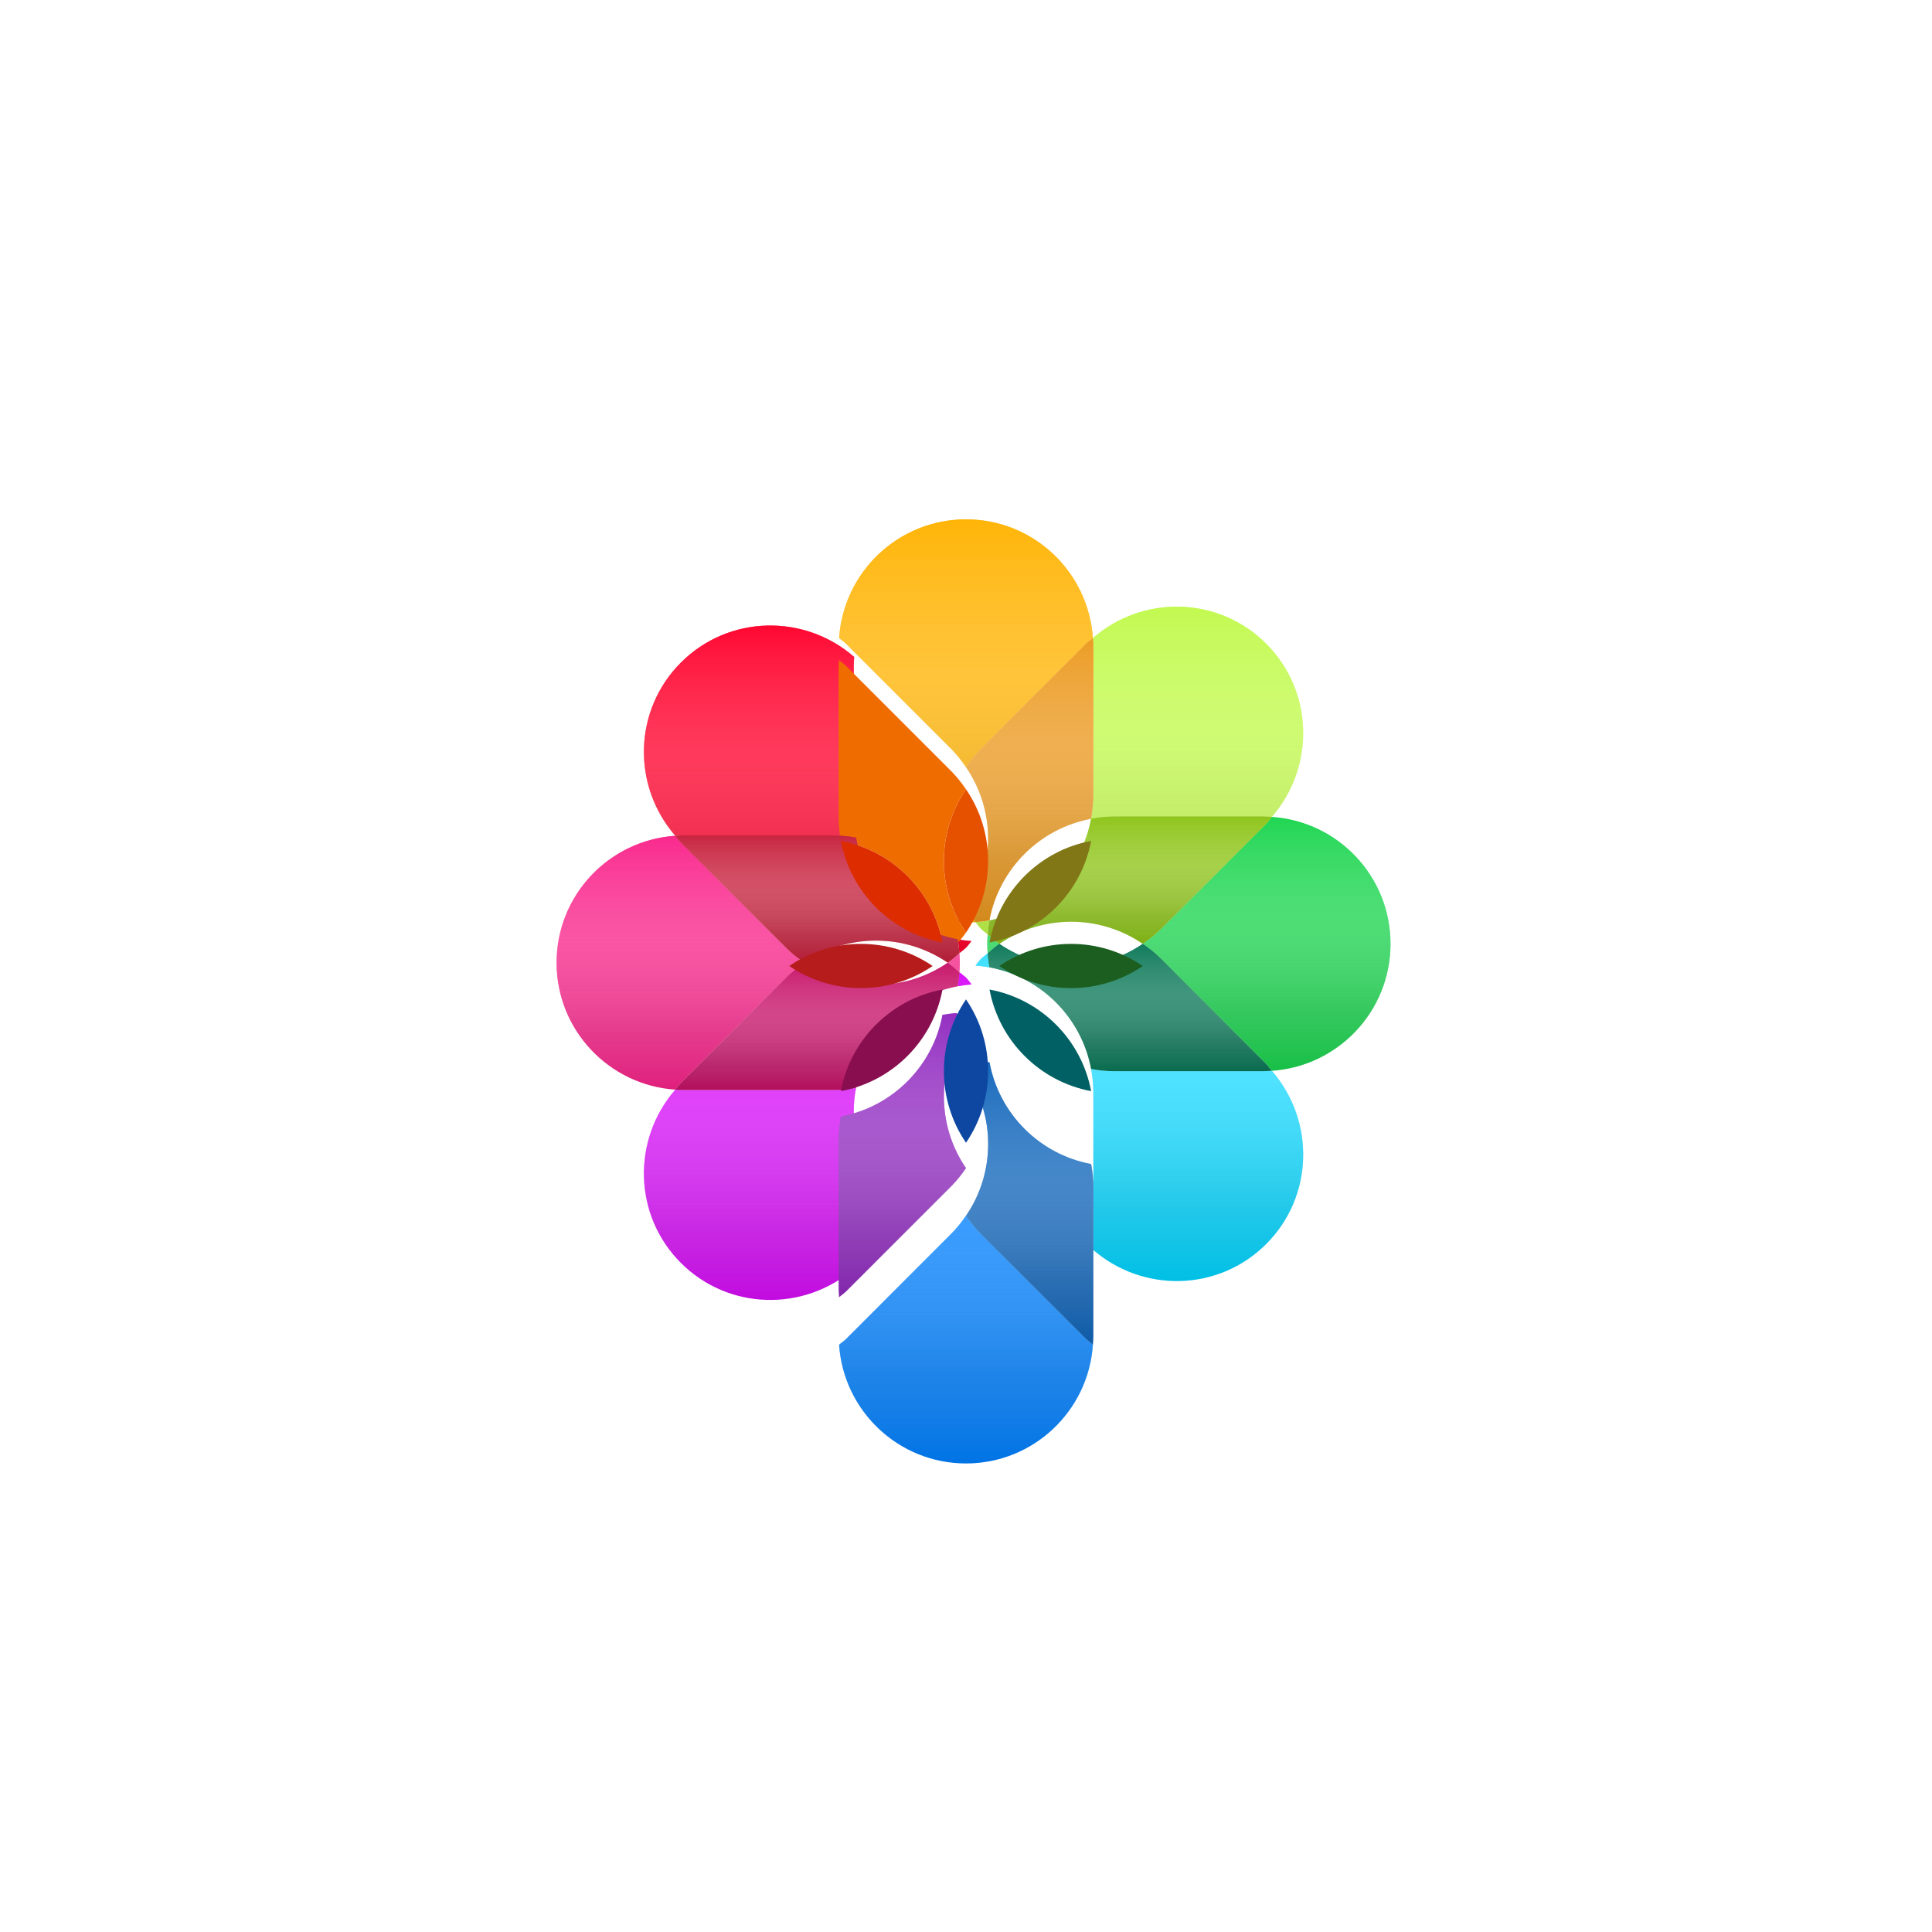 <svg xmlns="http://www.w3.org/2000/svg" width="1024" height="1024" fill="none" viewBox="0 0 1024 1024" id="photos">
  <rect width="690" height="690" x="167" y="167" fill="#fff" rx="100"></rect>
  <g filter="url(#filter0_diii_36_13)">
    <path fill="#FFB300" d="M517.051 500.503C515.285 498.478 513.485 496.486 512 494.315C510.515 496.486 508.715 498.489 506.949 500.503C508.625 500.615 510.29 500.75 512 500.75C513.71 500.75 515.375 500.615 517.051 500.503ZM504.046 408.59C507.084 411.627 509.671 414.924 512 418.333C514.34 414.924 516.927 411.627 519.954 408.59L575.63 352.902C576.777 351.766 578.082 350.967 579.252 349.932C576.912 314.799 547.741 287 512 287C476.259 287 447.087 314.799 444.736 349.932C445.917 350.967 447.234 351.766 448.37 352.902L504.046 408.59Z"></path>
    <path fill="url(#paint0_linear_36_13)" d="M517.051 500.503C515.285 498.478 513.485 496.486 512 494.315C510.515 496.486 508.715 498.489 506.949 500.503C508.625 500.615 510.29 500.75 512 500.75C513.71 500.75 515.375 500.615 517.051 500.503ZM504.046 408.59C507.084 411.627 509.671 414.924 512 418.333C514.34 414.924 516.927 411.627 519.954 408.59L575.63 352.902C576.777 351.766 578.082 350.967 579.252 349.932C576.912 314.799 547.741 287 512 287C476.259 287 447.087 314.799 444.736 349.932C445.917 350.967 447.234 351.766 448.37 352.902L504.046 408.59Z"></path>
    <path fill="url(#paint1_linear_36_13)" fill-opacity=".7" d="M517.051 500.503C515.285 498.478 513.485 496.486 512 494.315C510.515 496.486 508.715 498.489 506.949 500.503C508.625 500.615 510.29 500.75 512 500.75C513.71 500.75 515.375 500.615 517.051 500.503ZM504.046 408.59C507.084 411.627 509.671 414.924 512 418.333C514.34 414.924 516.927 411.627 519.954 408.59L575.63 352.902C576.777 351.766 578.082 350.967 579.252 349.932C576.912 314.799 547.741 287 512 287C476.259 287 447.087 314.799 444.736 349.932C445.917 350.967 447.234 351.766 448.37 352.902L504.046 408.59Z"></path>
  </g>
  <g filter="url(#filter1_diii_36_13)">
    <path fill="#0080FF" d="M506.949 523.486C508.715 525.522 510.515 527.503 512 529.685C513.485 527.525 515.285 525.522 517.051 523.486C515.375 523.385 513.71 523.25 512 523.25C510.29 523.25 508.625 523.385 506.949 523.486ZM519.954 615.399C516.916 612.361 514.329 609.076 512 605.668C509.66 609.099 507.073 612.384 504.046 615.399L448.359 671.097C447.223 672.222 445.918 673.032 444.725 674.067C447.088 709.201 476.259 737 512 737C547.741 737 576.913 709.201 579.264 674.067C578.094 673.032 576.766 672.222 575.641 671.097L519.954 615.399Z"></path>
    <path fill="url(#paint2_linear_36_13)" d="M506.949 523.486C508.715 525.522 510.515 527.503 512 529.685C513.485 527.525 515.285 525.522 517.051 523.486C515.375 523.385 513.71 523.25 512 523.25C510.29 523.25 508.625 523.385 506.949 523.486ZM519.954 615.399C516.916 612.361 514.329 609.076 512 605.668C509.66 609.099 507.073 612.384 504.046 615.399L448.359 671.097C447.223 672.222 445.918 673.032 444.725 674.067C447.088 709.201 476.259 737 512 737C547.741 737 576.913 709.201 579.264 674.067C578.094 673.032 576.766 672.222 575.641 671.097L519.954 615.399Z"></path>
    <path fill="url(#paint3_linear_36_13)" fill-opacity=".7" d="M506.949 523.486C508.715 525.522 510.515 527.503 512 529.685C513.485 527.525 515.285 525.522 517.051 523.486C515.375 523.385 513.71 523.25 512 523.25C510.29 523.25 508.625 523.385 506.949 523.486ZM519.954 615.399C516.916 612.361 514.329 609.076 512 605.668C509.66 609.099 507.073 612.384 504.046 615.399L448.359 671.097C447.223 672.222 445.918 673.032 444.725 674.067C447.088 709.201 476.259 737 512 737C547.741 737 576.913 709.201 579.264 674.067C578.094 673.032 576.766 672.222 575.641 671.097L519.954 615.399Z"></path>
  </g>
  <g filter="url(#filter2_diii_36_13)">
    <path fill="#F9238A" d="M408.59 519.949C411.627 516.911 414.912 514.324 418.333 511.995C414.924 509.655 411.627 507.068 408.59 504.041L352.902 448.354C351.766 447.218 350.967 445.913 349.932 444.72C314.799 447.083 287 476.254 287 511.995C287 547.736 314.799 576.908 349.932 579.259C350.967 578.089 351.766 576.761 352.902 575.636L408.59 519.949ZM500.503 506.944C498.478 508.71 496.486 510.51 494.315 511.995C496.486 513.48 498.489 515.28 500.503 517.046C500.615 515.37 500.75 513.705 500.75 511.995C500.75 510.285 500.615 508.62 500.503 506.944Z"></path>
    <path fill="url(#paint4_linear_36_13)" d="M408.59 519.949C411.627 516.911 414.912 514.324 418.333 511.995C414.924 509.655 411.627 507.068 408.59 504.041L352.902 448.354C351.766 447.218 350.967 445.913 349.932 444.72C314.799 447.083 287 476.254 287 511.995C287 547.736 314.799 576.908 349.932 579.259C350.967 578.089 351.766 576.761 352.902 575.636L408.59 519.949ZM500.503 506.944C498.478 508.71 496.486 510.51 494.315 511.995C496.486 513.48 498.489 515.28 500.503 517.046C500.615 515.37 500.75 513.705 500.75 511.995C500.75 510.285 500.615 508.62 500.503 506.944Z"></path>
    <path fill="url(#paint5_linear_36_13)" fill-opacity=".7" d="M408.59 519.949C411.627 516.911 414.912 514.324 418.333 511.995C414.924 509.655 411.627 507.068 408.59 504.041L352.902 448.354C351.766 447.218 350.967 445.913 349.932 444.72C314.799 447.083 287 476.254 287 511.995C287 547.736 314.799 576.908 349.932 579.259C350.967 578.089 351.766 576.761 352.902 575.636L408.59 519.949ZM500.503 506.944C498.478 508.71 496.486 510.51 494.315 511.995C496.486 513.48 498.489 515.28 500.503 517.046C500.615 515.37 500.75 513.705 500.75 511.995C500.75 510.285 500.615 508.62 500.503 506.944Z"></path>
  </g>
  <g filter="url(#filter3_diii_36_13)">
    <path fill="#1AD54E" d="M523.25 512.005C523.25 513.715 523.385 515.38 523.486 517.056C525.522 515.29 527.503 513.49 529.685 512.005C527.525 510.52 525.522 508.72 523.486 506.954C523.385 508.63 523.25 510.295 523.25 512.005ZM737 512.005C737 476.264 709.201 447.092 674.067 444.741C673.032 445.922 672.222 447.239 671.097 448.375L615.399 504.062C612.361 507.1 609.065 509.687 605.668 512.016C609.099 514.356 612.384 516.944 615.399 519.97L671.097 575.646C672.222 576.794 673.032 578.099 674.067 579.28C709.201 576.917 737 547.746 737 512.005Z"></path>
    <path fill="url(#paint6_linear_36_13)" d="M523.25 512.005C523.25 513.715 523.385 515.38 523.486 517.056C525.522 515.29 527.503 513.49 529.685 512.005C527.525 510.52 525.522 508.72 523.486 506.954C523.385 508.63 523.25 510.295 523.25 512.005ZM737 512.005C737 476.264 709.201 447.092 674.067 444.741C673.032 445.922 672.222 447.239 671.097 448.375L615.399 504.062C612.361 507.1 609.065 509.687 605.668 512.016C609.099 514.356 612.384 516.944 615.399 519.97L671.097 575.646C672.222 576.794 673.032 578.099 674.067 579.28C709.201 576.917 737 547.746 737 512.005Z"></path>
    <path fill="url(#paint7_linear_36_13)" fill-opacity=".7" d="M523.25 512.005C523.25 513.715 523.385 515.38 523.486 517.056C525.522 515.29 527.503 513.49 529.685 512.005C527.525 510.52 525.522 508.72 523.486 506.954C523.385 508.63 523.25 510.295 523.25 512.005ZM737 512.005C737 476.264 709.201 447.092 674.067 444.741C673.032 445.922 672.222 447.239 671.097 448.375L615.399 504.062C612.361 507.1 609.065 509.687 605.668 512.016C609.099 514.356 612.384 516.944 615.399 519.97L671.097 575.646C672.222 576.794 673.032 578.099 674.067 579.28C709.201 576.917 737 547.746 737 512.005Z"></path>
  </g>
  <g filter="url(#filter4_diii_36_13)">
    <path fill="#C1F94B" d="M579.5 433.252C579.5 437.505 579.061 441.656 578.319 445.695C582.346 444.941 586.486 444.502 590.75 444.502H669.5C671.041 444.502 672.548 444.637 674.067 444.739C697.13 418.222 696.331 378.139 671.097 352.905C645.852 327.682 605.769 326.872 579.252 349.935C579.365 351.454 579.5 352.961 579.5 354.502V433.252ZM523.486 506.951C523.689 504.442 523.992 501.979 524.431 499.56C522.012 500.021 519.537 500.314 517.051 500.505C518.064 501.664 518.851 502.946 519.954 504.049C521.056 505.151 522.339 505.939 523.486 506.951Z"></path>
    <path fill="url(#paint8_linear_36_13)" d="M579.5 433.252C579.5 437.505 579.061 441.656 578.319 445.695C582.346 444.941 586.486 444.502 590.75 444.502H669.5C671.041 444.502 672.548 444.637 674.067 444.739C697.13 418.222 696.331 378.139 671.097 352.905C645.852 327.682 605.769 326.872 579.252 349.935C579.365 351.454 579.5 352.961 579.5 354.502V433.252ZM523.486 506.951C523.689 504.442 523.992 501.979 524.431 499.56C522.012 500.021 519.537 500.314 517.051 500.505C518.064 501.664 518.851 502.946 519.954 504.049C521.056 505.151 522.339 505.939 523.486 506.951Z"></path>
    <path fill="url(#paint9_linear_36_13)" fill-opacity=".7" d="M579.5 433.252C579.5 437.505 579.061 441.656 578.319 445.695C582.346 444.941 586.486 444.502 590.75 444.502H669.5C671.041 444.502 672.548 444.637 674.067 444.739C697.13 418.222 696.331 378.139 671.097 352.905C645.852 327.682 605.769 326.872 579.252 349.935C579.365 351.454 579.5 352.961 579.5 354.502V433.252ZM523.486 506.951C523.689 504.442 523.992 501.979 524.431 499.56C522.012 500.021 519.537 500.314 517.051 500.505C518.064 501.664 518.851 502.946 519.954 504.049C521.056 505.151 522.339 505.939 523.486 506.951Z"></path>
  </g>
  <g filter="url(#filter5_diii_36_13)">
    <path fill="#EB991E" d="M519.954 408.588C516.916 411.625 514.329 414.921 512 418.33C527.626 441.201 527.626 471.453 512 494.313C513.485 496.484 515.285 498.486 517.051 500.5C519.56 500.309 522.012 500.016 524.431 499.555C529.527 472.274 551.004 450.786 578.285 445.701C579.061 441.651 579.5 437.5 579.5 433.248V354.498C579.5 352.956 579.365 351.449 579.264 349.93C578.094 350.965 576.766 351.764 575.641 352.9L519.954 408.588Z"></path>
    <path fill="url(#paint10_linear_36_13)" d="M519.954 408.588C516.916 411.625 514.329 414.921 512 418.33C527.626 441.201 527.626 471.453 512 494.313C513.485 496.484 515.285 498.486 517.051 500.5C519.56 500.309 522.012 500.016 524.431 499.555C529.527 472.274 551.004 450.786 578.285 445.701C579.061 441.651 579.5 437.5 579.5 433.248V354.498C579.5 352.956 579.365 351.449 579.264 349.93C578.094 350.965 576.766 351.764 575.641 352.9L519.954 408.588Z"></path>
    <path fill="url(#paint11_linear_36_13)" fill-opacity=".7" d="M519.954 408.588C516.916 411.625 514.329 414.921 512 418.33C527.626 441.201 527.626 471.453 512 494.313C513.485 496.484 515.285 498.486 517.051 500.5C519.56 500.309 522.012 500.016 524.431 499.555C529.527 472.274 551.004 450.786 578.285 445.701C579.061 441.651 579.5 437.5 579.5 433.248V354.498C579.5 352.956 579.365 351.449 579.264 349.93C578.094 350.965 576.766 351.764 575.641 352.9L519.954 408.588Z"></path>
  </g>
  <g filter="url(#filter6_diii_36_13)">
    <path fill="#8CC415" d="M590.751 444.5C586.487 444.5 582.347 444.939 578.319 445.693C573.223 472.974 551.747 494.461 524.466 499.546C524.004 501.965 523.712 504.44 523.521 506.937C525.546 508.704 527.525 510.504 529.708 511.989C552.568 496.362 582.842 496.362 605.69 511.989C609.11 509.649 612.407 507.061 615.433 504.035L671.109 448.347C672.246 447.211 673.044 445.906 674.091 444.714C672.549 444.635 671.042 444.5 669.501 444.5H590.751Z"></path>
    <path fill="url(#paint12_linear_36_13)" d="M590.751 444.5C586.487 444.5 582.347 444.939 578.319 445.693C573.223 472.974 551.747 494.461 524.466 499.546C524.004 501.965 523.712 504.44 523.521 506.937C525.546 508.704 527.525 510.504 529.708 511.989C552.568 496.362 582.842 496.362 605.69 511.989C609.11 509.649 612.407 507.061 615.433 504.035L671.109 448.347C672.246 447.211 673.044 445.906 674.091 444.714C672.549 444.635 671.042 444.5 669.501 444.5H590.751Z"></path>
    <path fill="url(#paint13_linear_36_13)" fill-opacity=".7" d="M590.751 444.5C586.487 444.5 582.347 444.939 578.319 445.693C573.223 472.974 551.747 494.461 524.466 499.546C524.004 501.965 523.712 504.44 523.521 506.937C525.546 508.704 527.525 510.504 529.708 511.989C552.568 496.362 582.842 496.362 605.69 511.989C609.11 509.649 612.407 507.061 615.433 504.035L671.109 448.347C672.246 447.211 673.044 445.906 674.091 444.714C672.549 444.635 671.042 444.5 669.501 444.5H590.751Z"></path>
  </g>
  <path fill="#827717" d="M578.319 445.697C551.027 450.782 529.539 472.27 524.465 499.551C551.724 494.466 573.212 472.99 578.319 445.697Z"></path>
  <g filter="url(#filter7_diii_36_13)">
    <path fill="#D70CF8" d="M444.5 590.752C444.5 586.489 444.938 582.349 445.692 578.321C441.653 579.064 437.502 579.502 433.25 579.502H354.5C352.958 579.502 351.451 579.367 349.932 579.266C326.87 605.782 327.668 645.889 352.902 671.111C378.125 696.322 418.208 697.133 444.736 674.081C444.635 672.551 444.5 671.044 444.5 669.502V590.752ZM500.502 517.054C500.311 519.562 500.018 522.015 499.557 524.434C501.976 523.995 504.451 523.691 506.948 523.489C505.936 522.33 505.148 521.047 504.046 519.956C502.943 518.865 501.661 518.066 500.502 517.054Z"></path>
    <path fill="url(#paint14_linear_36_13)" d="M444.5 590.752C444.5 586.489 444.938 582.349 445.692 578.321C441.653 579.064 437.502 579.502 433.25 579.502H354.5C352.958 579.502 351.451 579.367 349.932 579.266C326.87 605.782 327.668 645.889 352.902 671.111C378.125 696.322 418.208 697.133 444.736 674.081C444.635 672.551 444.5 671.044 444.5 669.502V590.752ZM500.502 517.054C500.311 519.562 500.018 522.015 499.557 524.434C501.976 523.995 504.451 523.691 506.948 523.489C505.936 522.33 505.148 521.047 504.046 519.956C502.943 518.865 501.661 518.066 500.502 517.054Z"></path>
    <path fill="url(#paint15_linear_36_13)" fill-opacity=".7" d="M444.5 590.752C444.5 586.489 444.938 582.349 445.692 578.321C441.653 579.064 437.502 579.502 433.25 579.502H354.5C352.958 579.502 351.451 579.367 349.932 579.266C326.87 605.782 327.668 645.889 352.902 671.111C378.125 696.322 418.208 697.133 444.736 674.081C444.635 672.551 444.5 671.044 444.5 669.502V590.752ZM500.502 517.054C500.311 519.562 500.018 522.015 499.557 524.434C501.976 523.995 504.451 523.691 506.948 523.489C505.936 522.33 505.148 521.047 504.046 519.956C502.943 518.865 501.661 518.066 500.502 517.054Z"></path>
  </g>
  <g filter="url(#filter8_d_36_13)">
    <path fill="#9029C0" d="M504.046 615.404C507.084 612.366 509.671 609.081 512 605.672C496.374 582.824 496.374 552.561 512 529.69C510.515 527.53 508.715 525.527 506.949 523.491C504.44 523.694 501.976 523.997 499.557 524.436C494.472 551.729 472.985 573.216 445.704 578.29C444.939 582.351 444.5 586.491 444.5 590.755V669.505C444.5 671.046 444.635 672.554 444.736 674.072C445.917 673.037 447.234 672.227 448.37 671.102L504.046 615.404Z"></path>
    <path fill="url(#paint16_linear_36_13)" d="M504.046 615.404C507.084 612.366 509.671 609.081 512 605.672C496.374 582.824 496.374 552.561 512 529.69C510.515 527.53 508.715 525.527 506.949 523.491C504.44 523.694 501.976 523.997 499.557 524.436C494.472 551.729 472.985 573.216 445.704 578.29C444.939 582.351 444.5 586.491 444.5 590.755V669.505C444.5 671.046 444.635 672.554 444.736 674.072C445.917 673.037 447.234 672.227 448.37 671.102L504.046 615.404Z"></path>
    <path fill="url(#paint17_linear_36_13)" fill-opacity=".7" d="M504.046 615.404C507.084 612.366 509.671 609.081 512 605.672C496.374 582.824 496.374 552.561 512 529.69C510.515 527.53 508.715 525.527 506.949 523.491C504.44 523.694 501.976 523.997 499.557 524.436C494.472 551.729 472.985 573.216 445.704 578.29C444.939 582.351 444.5 586.491 444.5 590.755V669.505C444.5 671.046 444.635 672.554 444.736 674.072C445.917 673.037 447.234 672.227 448.37 671.102L504.046 615.404Z"></path>
  </g>
  <g filter="url(#filter9_diii_36_13)">
    <path fill="#C61067" d="M433.25 579.499C437.503 579.499 441.654 579.061 445.693 578.318C450.778 551.026 472.265 529.538 499.546 524.464C500.008 522.046 500.3 519.559 500.491 517.073C498.466 515.307 496.475 513.507 494.304 512.022C471.444 527.659 441.193 527.659 418.321 512.022C414.901 514.362 411.616 516.949 408.579 519.976L352.891 575.652C351.755 576.799 350.956 578.104 349.921 579.286C351.451 579.364 352.959 579.499 354.5 579.499H433.25Z"></path>
    <path fill="url(#paint18_linear_36_13)" d="M433.25 579.499C437.503 579.499 441.654 579.061 445.693 578.318C450.778 551.026 472.265 529.538 499.546 524.464C500.008 522.046 500.3 519.559 500.491 517.073C498.466 515.307 496.475 513.507 494.304 512.022C471.444 527.659 441.193 527.659 418.321 512.022C414.901 514.362 411.616 516.949 408.579 519.976L352.891 575.652C351.755 576.799 350.956 578.104 349.921 579.286C351.451 579.364 352.959 579.499 354.5 579.499H433.25Z"></path>
    <path fill="url(#paint19_linear_36_13)" fill-opacity=".7" d="M433.25 579.499C437.503 579.499 441.654 579.061 445.693 578.318C450.778 551.026 472.265 529.538 499.546 524.464C500.008 522.046 500.3 519.559 500.491 517.073C498.466 515.307 496.475 513.507 494.304 512.022C471.444 527.659 441.193 527.659 418.321 512.022C414.901 514.362 411.616 516.949 408.579 519.976L352.891 575.652C351.755 576.799 350.956 578.104 349.921 579.286C351.451 579.364 352.959 579.499 354.5 579.499H433.25Z"></path>
  </g>
  <path fill="#880E4F" d="M445.692 578.323C472.973 573.227 494.461 551.75 499.546 524.469C472.264 529.543 450.788 551.03 445.692 578.323Z"></path>
  <g filter="url(#filter10_diii_36_13)">
    <path fill="#FF002B" d="M506.948 500.499C504.44 500.307 501.976 500.015 499.557 499.554C500.018 501.972 500.311 504.447 500.502 506.945C501.661 505.932 502.943 505.145 504.046 504.042C505.148 502.94 505.936 501.657 506.948 500.499ZM433.25 444.496C437.502 444.496 441.653 444.935 445.692 445.689C444.938 441.65 444.5 437.499 444.5 433.246V354.496C444.5 352.955 444.635 351.447 444.736 349.929C418.22 326.866 378.136 327.665 352.902 352.899C327.668 378.132 326.87 418.205 349.932 444.732C351.451 444.631 352.958 444.496 354.5 444.496H433.25Z"></path>
    <path fill="url(#paint20_linear_36_13)" d="M506.948 500.499C504.44 500.307 501.976 500.015 499.557 499.554C500.018 501.972 500.311 504.447 500.502 506.945C501.661 505.932 502.943 505.145 504.046 504.042C505.148 502.94 505.936 501.657 506.948 500.499ZM433.25 444.496C437.502 444.496 441.653 444.935 445.692 445.689C444.938 441.65 444.5 437.499 444.5 433.246V354.496C444.5 352.955 444.635 351.447 444.736 349.929C418.22 326.866 378.136 327.665 352.902 352.899C327.668 378.132 326.87 418.205 349.932 444.732C351.451 444.631 352.958 444.496 354.5 444.496H433.25Z"></path>
    <path fill="url(#paint21_linear_36_13)" fill-opacity=".7" d="M506.948 500.499C504.44 500.307 501.976 500.015 499.557 499.554C500.018 501.972 500.311 504.447 500.502 506.945C501.661 505.932 502.943 505.145 504.046 504.042C505.148 502.94 505.936 501.657 506.948 500.499ZM433.25 444.496C437.502 444.496 441.653 444.935 445.692 445.689C444.938 441.65 444.5 437.499 444.5 433.246V354.496C444.5 352.955 444.635 351.447 444.736 349.929C418.22 326.866 378.136 327.665 352.902 352.899C327.668 378.132 326.87 418.205 349.932 444.732C351.451 444.631 352.958 444.496 354.5 444.496H433.25Z"></path>
  </g>
  <path fill="#EF6C00" d="M444.5 433.248C444.5 437.5 444.939 441.651 445.693 445.69C472.974 450.775 494.461 472.263 499.546 499.544C501.965 500.005 504.44 500.298 506.937 500.489C508.704 498.464 510.504 496.473 511.989 494.301C496.362 471.441 496.362 441.19 511.989 418.319C509.649 414.91 507.061 411.614 504.035 408.576L448.347 352.889C447.211 351.753 445.906 350.954 444.714 349.919C444.635 351.449 444.5 352.956 444.5 354.498V433.248Z"></path>
  <g filter="url(#filter11_diii_36_13)">
    <path fill="#C61E3A" d="M408.59 504.046C411.627 507.084 414.924 509.671 418.332 512C441.192 496.374 471.444 496.374 494.315 512C496.486 510.515 498.489 508.715 500.503 506.949C500.311 504.44 500.019 501.976 499.557 499.557C472.276 494.472 450.789 472.985 445.704 445.704C441.654 444.939 437.502 444.5 433.25 444.5H354.5C352.959 444.5 351.451 444.635 349.932 444.736C350.967 445.917 351.766 447.234 352.902 448.37L408.59 504.046Z"></path>
    <path fill="url(#paint22_linear_36_13)" d="M408.59 504.046C411.627 507.084 414.924 509.671 418.332 512C441.192 496.374 471.444 496.374 494.315 512C496.486 510.515 498.489 508.715 500.503 506.949C500.311 504.44 500.019 501.976 499.557 499.557C472.276 494.472 450.789 472.985 445.704 445.704C441.654 444.939 437.502 444.5 433.25 444.5H354.5C352.959 444.5 351.451 444.635 349.932 444.736C350.967 445.917 351.766 447.234 352.902 448.37L408.59 504.046Z"></path>
    <path fill="url(#paint23_linear_36_13)" fill-opacity=".7" d="M408.59 504.046C411.627 507.084 414.924 509.671 418.332 512C441.192 496.374 471.444 496.374 494.315 512C496.486 510.515 498.489 508.715 500.503 506.949C500.311 504.44 500.019 501.976 499.557 499.557C472.276 494.472 450.789 472.985 445.704 445.704C441.654 444.939 437.502 444.5 433.25 444.5H354.5C352.959 444.5 351.451 444.635 349.932 444.736C350.967 445.917 351.766 447.234 352.902 448.37L408.59 504.046Z"></path>
  </g>
  <path fill="#DD2C00" d="M445.692 445.697C450.777 472.979 472.264 494.466 499.546 499.551C494.461 472.27 472.985 450.794 445.692 445.697Z"></path>
  <path fill="#E65100" d="M512 418.32C496.374 441.191 496.374 471.442 512 494.302C527.626 471.442 527.626 441.191 512 418.32Z"></path>
  <path fill="#B71C1C" d="M418.321 511.998C441.192 527.624 471.444 527.624 494.304 511.998C471.444 496.371 441.192 496.371 418.321 511.998Z"></path>
  <g filter="url(#filter12_diii_36_13)">
    <path fill="#00D5FF" d="M590.75 579.502C586.486 579.502 582.346 579.064 578.319 578.321C579.061 582.349 579.5 586.489 579.5 590.752V669.502C579.5 671.044 579.365 672.551 579.264 674.07C605.78 697.132 645.886 696.334 671.109 671.1C696.32 645.855 697.13 605.771 674.079 579.255C672.549 579.367 671.041 579.502 669.5 579.502H590.75ZM517.051 523.489C519.56 523.691 522.012 523.995 524.431 524.434C523.992 522.015 523.689 519.54 523.486 517.054C522.327 518.066 521.045 518.854 519.954 519.956C518.862 521.059 518.064 522.341 517.051 523.489Z"></path>
    <path fill="url(#paint24_linear_36_13)" d="M590.75 579.502C586.486 579.502 582.346 579.064 578.319 578.321C579.061 582.349 579.5 586.489 579.5 590.752V669.502C579.5 671.044 579.365 672.551 579.264 674.07C605.78 697.132 645.886 696.334 671.109 671.1C696.32 645.855 697.13 605.771 674.079 579.255C672.549 579.367 671.041 579.502 669.5 579.502H590.75ZM517.051 523.489C519.56 523.691 522.012 523.995 524.431 524.434C523.992 522.015 523.689 519.54 523.486 517.054C522.327 518.066 521.045 518.854 519.954 519.956C518.862 521.059 518.064 522.341 517.051 523.489Z"></path>
    <path fill="url(#paint25_linear_36_13)" fill-opacity=".7" d="M590.75 579.502C586.486 579.502 582.346 579.064 578.319 578.321C579.061 582.349 579.5 586.489 579.5 590.752V669.502C579.5 671.044 579.365 672.551 579.264 674.07C605.78 697.132 645.886 696.334 671.109 671.1C696.32 645.855 697.13 605.771 674.079 579.255C672.549 579.367 671.041 579.502 669.5 579.502H590.75ZM517.051 523.489C519.56 523.691 522.012 523.995 524.431 524.434C523.992 522.015 523.689 519.54 523.486 517.054C522.327 518.066 521.045 518.854 519.954 519.956C518.862 521.059 518.064 522.341 517.051 523.489Z"></path>
  </g>
  <g filter="url(#filter13_diii_36_13)">
    <path fill="#0E64BA" d="M579.499 590.754C579.499 586.491 579.061 582.351 578.318 578.323C551.026 573.227 529.538 551.751 524.464 524.469C522.046 524.008 519.559 523.716 517.073 523.524C515.307 525.549 513.507 527.529 512.022 529.712C527.659 552.572 527.659 582.846 512.022 605.694C514.362 609.126 516.949 612.411 519.976 615.437L575.652 671.113C576.799 672.249 578.104 673.048 579.286 674.094C579.364 672.553 579.499 671.046 579.499 669.504V590.754Z"></path>
    <path fill="url(#paint26_linear_36_13)" d="M579.499 590.754C579.499 586.491 579.061 582.351 578.318 578.323C551.026 573.227 529.538 551.751 524.464 524.469C522.046 524.008 519.559 523.716 517.073 523.524C515.307 525.549 513.507 527.529 512.022 529.712C527.659 552.572 527.659 582.846 512.022 605.694C514.362 609.126 516.949 612.411 519.976 615.437L575.652 671.113C576.799 672.249 578.104 673.048 579.286 674.094C579.364 672.553 579.499 671.046 579.499 669.504V590.754Z"></path>
    <path fill="url(#paint27_linear_36_13)" fill-opacity=".7" d="M579.499 590.754C579.499 586.491 579.061 582.351 578.318 578.323C551.026 573.227 529.538 551.751 524.464 524.469C522.046 524.008 519.559 523.716 517.073 523.524C515.307 525.549 513.507 527.529 512.022 529.712C527.659 552.572 527.659 582.846 512.022 605.694C514.362 609.126 516.949 612.411 519.976 615.437L575.652 671.113C576.799 672.249 578.104 673.048 579.286 674.094C579.364 672.553 579.499 671.046 579.499 669.504V590.754Z"></path>
  </g>
  <g filter="url(#filter14_diii_36_13)">
    <path fill="#097756" d="M615.399 519.954C612.361 516.916 609.076 514.329 605.667 512C582.807 527.626 552.556 527.626 529.685 512C527.525 513.485 525.522 515.285 523.486 517.051C523.689 519.56 523.992 522.012 524.431 524.431C551.724 529.527 573.211 551.004 578.285 578.285C582.346 579.061 586.486 579.5 590.75 579.5H669.5C671.041 579.5 672.549 579.365 674.067 579.264C673.032 578.094 672.222 576.766 671.097 575.641L615.399 519.954Z"></path>
    <path fill="url(#paint28_linear_36_13)" d="M615.399 519.954C612.361 516.916 609.076 514.329 605.667 512C582.807 527.626 552.556 527.626 529.685 512C527.525 513.485 525.522 515.285 523.486 517.051C523.689 519.56 523.992 522.012 524.431 524.431C551.724 529.527 573.211 551.004 578.285 578.285C582.346 579.061 586.486 579.5 590.75 579.5H669.5C671.041 579.5 672.549 579.365 674.067 579.264C673.032 578.094 672.222 576.766 671.097 575.641L615.399 519.954Z"></path>
    <path fill="url(#paint29_linear_36_13)" fill-opacity=".7" d="M615.399 519.954C612.361 516.916 609.076 514.329 605.667 512C582.807 527.626 552.556 527.626 529.685 512C527.525 513.485 525.522 515.285 523.486 517.051C523.689 519.56 523.992 522.012 524.431 524.431C551.724 529.527 573.211 551.004 578.285 578.285C582.346 579.061 586.486 579.5 590.75 579.5H669.5C671.041 579.5 672.549 579.365 674.067 579.264C673.032 578.094 672.222 576.766 671.097 575.641L615.399 519.954Z"></path>
  </g>
  <path fill="#006064" d="M578.319 578.323C573.223 551.03 551.747 529.543 524.465 524.469C529.539 551.728 551.027 573.215 578.319 578.323Z"></path>
  <path fill="#1B5E20" d="M529.685 511.998C552.556 527.624 582.808 527.624 605.668 511.998C582.819 496.371 552.556 496.371 529.685 511.998Z"></path>
  <path fill="#0D47A1" d="M512 605.67C527.626 582.821 527.626 552.559 512 529.688C496.374 552.559 496.374 582.821 512 605.67Z"></path>
  <defs>
    <linearGradient id="paint0_linear_36_13" x1="512.097" x2="512.097" y1="210.237" y2="453.25" gradientUnits="userSpaceOnUse">
      <stop offset=".005" stop-color="#fff" stop-opacity=".08"></stop>
      <stop offset=".085" stop-opacity=".08"></stop>
      <stop offset=".337" stop-color="#fff" stop-opacity=".1"></stop>
      <stop offset=".661" stop-color="#fff" stop-opacity=".1"></stop>
      <stop offset="1" stop-opacity=".1"></stop>
    </linearGradient>
    <linearGradient id="paint1_linear_36_13" x1="511.994" x2="511.994" y1="287" y2="500.75" gradientUnits="userSpaceOnUse">
      <stop stop-color="#FFB200"></stop>
      <stop offset="1" stop-color="#fff" stop-opacity="0"></stop>
    </linearGradient>
    <linearGradient id="paint2_linear_36_13" x1="512.098" x2="512.098" y1="446.487" y2="689.5" gradientUnits="userSpaceOnUse">
      <stop offset=".005" stop-color="#fff" stop-opacity=".08"></stop>
      <stop offset=".085" stop-opacity=".08"></stop>
      <stop offset=".337" stop-color="#fff" stop-opacity=".1"></stop>
      <stop offset=".661" stop-color="#fff" stop-opacity=".1"></stop>
      <stop offset="1" stop-opacity=".1"></stop>
    </linearGradient>
    <linearGradient id="paint3_linear_36_13" x1="511.995" x2="511.995" y1="523.25" y2="737" gradientUnits="userSpaceOnUse">
      <stop stop-color="#0080FF"></stop>
      <stop offset="1" stop-color="#fff" stop-opacity="0"></stop>
    </linearGradient>
    <linearGradient id="paint4_linear_36_13" x1="394.039" x2="394.039" y1="396.404" y2="549.361" gradientUnits="userSpaceOnUse">
      <stop offset=".005" stop-color="#fff" stop-opacity=".08"></stop>
      <stop offset=".085" stop-opacity=".08"></stop>
      <stop offset=".337" stop-color="#fff" stop-opacity=".1"></stop>
      <stop offset=".661" stop-color="#fff" stop-opacity=".1"></stop>
      <stop offset="1" stop-opacity=".1"></stop>
    </linearGradient>
    <linearGradient id="paint5_linear_36_13" x1="393.875" x2="393.875" y1="444.72" y2="579.259" gradientUnits="userSpaceOnUse">
      <stop stop-color="#F9238A"></stop>
      <stop offset="1" stop-color="#fff" stop-opacity="0"></stop>
    </linearGradient>
    <linearGradient id="paint6_linear_36_13" x1="630.289" x2="630.289" y1="396.425" y2="549.382" gradientUnits="userSpaceOnUse">
      <stop offset=".005" stop-color="#fff" stop-opacity=".08"></stop>
      <stop offset=".085" stop-opacity=".08"></stop>
      <stop offset=".337" stop-color="#fff" stop-opacity=".1"></stop>
      <stop offset=".661" stop-color="#fff" stop-opacity=".1"></stop>
      <stop offset="1" stop-opacity=".1"></stop>
    </linearGradient>
    <linearGradient id="paint7_linear_36_13" x1="630.125" x2="630.125" y1="444.741" y2="579.28" gradientUnits="userSpaceOnUse">
      <stop stop-color="#1AD44E"></stop>
      <stop offset="1" stop-color="#fff" stop-opacity="0"></stop>
    </linearGradient>
    <linearGradient id="paint8_linear_36_13" x1="604.019" x2="604.019" y1="270.917" y2="468.359" gradientUnits="userSpaceOnUse">
      <stop offset=".005" stop-color="#fff" stop-opacity=".08"></stop>
      <stop offset=".085" stop-opacity=".08"></stop>
      <stop offset=".337" stop-color="#fff" stop-opacity=".1"></stop>
      <stop offset=".661" stop-color="#fff" stop-opacity=".1"></stop>
      <stop offset="1" stop-opacity=".1"></stop>
    </linearGradient>
    <linearGradient id="paint9_linear_36_13" x1="603.886" x2="603.886" y1="333.285" y2="506.951" gradientUnits="userSpaceOnUse">
      <stop stop-color="#C1F94B"></stop>
      <stop offset="1" stop-color="#fff" stop-opacity="0"></stop>
    </linearGradient>
    <linearGradient id="paint10_linear_36_13" x1="545.802" x2="545.802" y1="295.856" y2="467.04" gradientUnits="userSpaceOnUse">
      <stop offset=".005" stop-color="#fff" stop-opacity=".08"></stop>
      <stop offset=".085" stop-opacity=".08"></stop>
      <stop offset=".337" stop-color="#fff" stop-opacity=".1"></stop>
      <stop offset=".661" stop-color="#fff" stop-opacity=".1"></stop>
      <stop offset="1" stop-opacity=".1"></stop>
    </linearGradient>
    <linearGradient id="paint11_linear_36_13" x1="545.75" x2="545.75" y1="349.93" y2="500.5" gradientUnits="userSpaceOnUse">
      <stop stop-color="#EB991E"></stop>
      <stop offset="1" stop-color="#fff" stop-opacity="0"></stop>
    </linearGradient>
    <linearGradient id="paint12_linear_36_13" x1="598.921" x2="598.921" y1="420.263" y2="496.991" gradientUnits="userSpaceOnUse">
      <stop offset=".005" stop-color="#fff" stop-opacity=".08"></stop>
      <stop offset=".085" stop-opacity=".08"></stop>
      <stop offset=".337" stop-color="#fff" stop-opacity=".1"></stop>
      <stop offset=".661" stop-color="#fff" stop-opacity=".1"></stop>
      <stop offset="1" stop-opacity=".1"></stop>
    </linearGradient>
    <linearGradient id="paint13_linear_36_13" x1="598.806" x2="598.806" y1="444.5" y2="511.989" gradientUnits="userSpaceOnUse">
      <stop stop-color="#8CC315"></stop>
      <stop offset="1" stop-color="#fff" stop-opacity="0"></stop>
    </linearGradient>
    <linearGradient id="paint14_linear_36_13" x1="420.247" x2="420.247" y1="454.685" y2="652.129" gradientUnits="userSpaceOnUse">
      <stop offset=".005" stop-color="#fff" stop-opacity=".08"></stop>
      <stop offset=".085" stop-opacity=".08"></stop>
      <stop offset=".337" stop-color="#fff" stop-opacity=".1"></stop>
      <stop offset=".661" stop-color="#fff" stop-opacity=".1"></stop>
      <stop offset="1" stop-opacity=".1"></stop>
    </linearGradient>
    <linearGradient id="paint15_linear_36_13" x1="420.114" x2="420.114" y1="517.054" y2="690.722" gradientUnits="userSpaceOnUse">
      <stop stop-color="#D70CF8"></stop>
      <stop offset="1" stop-color="#fff" stop-opacity="0"></stop>
    </linearGradient>
    <linearGradient id="paint16_linear_36_13" x1="478.302" x2="478.302" y1="469.413" y2="640.61" gradientUnits="userSpaceOnUse">
      <stop offset=".005" stop-color="#fff" stop-opacity=".08"></stop>
      <stop offset=".085" stop-opacity=".08"></stop>
      <stop offset=".337" stop-color="#fff" stop-opacity=".1"></stop>
      <stop offset=".661" stop-color="#fff" stop-opacity=".1"></stop>
      <stop offset="1" stop-opacity=".1"></stop>
    </linearGradient>
    <linearGradient id="paint17_linear_36_13" x1="478.25" x2="478.25" y1="523.491" y2="674.072" gradientUnits="userSpaceOnUse">
      <stop stop-color="#9029C0"></stop>
      <stop offset="1" stop-color="#fff" stop-opacity="0"></stop>
    </linearGradient>
    <linearGradient id="paint18_linear_36_13" x1="425.322" x2="425.322" y1="487.789" y2="564.504" gradientUnits="userSpaceOnUse">
      <stop offset=".005" stop-color="#fff" stop-opacity=".08"></stop>
      <stop offset=".085" stop-opacity=".08"></stop>
      <stop offset=".337" stop-color="#fff" stop-opacity=".1"></stop>
      <stop offset=".661" stop-color="#fff" stop-opacity=".1"></stop>
      <stop offset="1" stop-opacity=".1"></stop>
    </linearGradient>
    <linearGradient id="paint19_linear_36_13" x1="425.206" x2="425.206" y1="512.022" y2="579.499" gradientUnits="userSpaceOnUse">
      <stop stop-color="#C61067"></stop>
      <stop offset="1" stop-color="#fff" stop-opacity="0"></stop>
    </linearGradient>
    <linearGradient id="paint20_linear_36_13" x1="420.247" x2="420.247" y1="270.905" y2="468.352" gradientUnits="userSpaceOnUse">
      <stop offset=".005" stop-color="#fff" stop-opacity=".08"></stop>
      <stop offset=".085" stop-opacity=".08"></stop>
      <stop offset=".337" stop-color="#fff" stop-opacity=".1"></stop>
      <stop offset=".661" stop-color="#fff" stop-opacity=".1"></stop>
      <stop offset="1" stop-opacity=".1"></stop>
    </linearGradient>
    <linearGradient id="paint21_linear_36_13" x1="420.114" x2="420.114" y1="333.275" y2="506.945" gradientUnits="userSpaceOnUse">
      <stop stop-color="#FF002B"></stop>
      <stop offset="1" stop-color="#fff" stop-opacity="0"></stop>
    </linearGradient>
    <linearGradient id="paint22_linear_36_13" x1="425.333" x2="425.333" y1="420.259" y2="497" gradientUnits="userSpaceOnUse">
      <stop offset=".005" stop-color="#fff" stop-opacity=".08"></stop>
      <stop offset=".085" stop-opacity=".08"></stop>
      <stop offset=".337" stop-color="#fff" stop-opacity=".1"></stop>
      <stop offset=".661" stop-color="#fff" stop-opacity=".1"></stop>
      <stop offset="1" stop-opacity=".1"></stop>
    </linearGradient>
    <linearGradient id="paint23_linear_36_13" x1="425.217" x2="425.217" y1="444.5" y2="512" gradientUnits="userSpaceOnUse">
      <stop stop-color="#C61E3A"></stop>
      <stop offset="1" stop-color="#fff" stop-opacity="0"></stop>
    </linearGradient>
    <linearGradient id="paint24_linear_36_13" x1="604.018" x2="604.018" y1="454.684" y2="652.13" gradientUnits="userSpaceOnUse">
      <stop offset=".005" stop-color="#fff" stop-opacity=".08"></stop>
      <stop offset=".085" stop-opacity=".08"></stop>
      <stop offset=".337" stop-color="#fff" stop-opacity=".1"></stop>
      <stop offset=".661" stop-color="#fff" stop-opacity=".1"></stop>
      <stop offset="1" stop-opacity=".1"></stop>
    </linearGradient>
    <linearGradient id="paint25_linear_36_13" x1="603.885" x2="603.885" y1="517.054" y2="690.724" gradientUnits="userSpaceOnUse">
      <stop stop-color="#52E2FF"></stop>
      <stop offset="1" stop-color="#fff" stop-opacity="0"></stop>
    </linearGradient>
    <linearGradient id="paint26_linear_36_13" x1="545.812" x2="545.812" y1="469.451" y2="640.634" gradientUnits="userSpaceOnUse">
      <stop offset=".005" stop-color="#fff" stop-opacity=".08"></stop>
      <stop offset=".085" stop-opacity=".08"></stop>
      <stop offset=".337" stop-color="#fff" stop-opacity=".1"></stop>
      <stop offset=".661" stop-color="#fff" stop-opacity=".1"></stop>
      <stop offset="1" stop-opacity=".1"></stop>
    </linearGradient>
    <linearGradient id="paint27_linear_36_13" x1="545.761" x2="545.761" y1="523.524" y2="674.094" gradientUnits="userSpaceOnUse">
      <stop stop-color="#0E64BA"></stop>
      <stop offset="1" stop-color="#fff" stop-opacity="0"></stop>
    </linearGradient>
    <linearGradient id="paint28_linear_36_13" x1="598.892" x2="598.892" y1="487.759" y2="564.5" gradientUnits="userSpaceOnUse">
      <stop offset=".005" stop-color="#fff" stop-opacity=".08"></stop>
      <stop offset=".085" stop-opacity=".08"></stop>
      <stop offset=".337" stop-color="#fff" stop-opacity=".1"></stop>
      <stop offset=".661" stop-color="#fff" stop-opacity=".1"></stop>
      <stop offset="1" stop-opacity=".1"></stop>
    </linearGradient>
    <linearGradient id="paint29_linear_36_13" x1="598.777" x2="598.777" y1="512" y2="579.5" gradientUnits="userSpaceOnUse">
      <stop stop-color="#097756"></stop>
      <stop offset="1" stop-color="#fff" stop-opacity="0"></stop>
    </linearGradient>
    <filter id="filter0_diii_36_13" width="174.516" height="267.406" x="424.736" y="266.806" color-interpolation-filters="sRGB" filterUnits="userSpaceOnUse">
      <feFlood flood-opacity="0" result="BackgroundImageFix"></feFlood>
      <feColorMatrix in="SourceAlpha" result="hardAlpha" values="0 0 0 0 0 0 0 0 0 0 0 0 0 0 0 0 0 0 127 0"></feColorMatrix>
      <feOffset dy="13.462"></feOffset>
      <feGaussianBlur stdDeviation="10"></feGaussianBlur>
      <feColorMatrix values="0 0 0 0 1 0 0 0 0 0.698 0 0 0 0 0 0 0 0 0.6 0"></feColorMatrix>
      <feBlend in2="BackgroundImageFix" result="effect1_dropShadow_36_13"></feBlend>
      <feBlend in="SourceGraphic" in2="effect1_dropShadow_36_13" result="shape"></feBlend>
      <feColorMatrix in="SourceAlpha" result="hardAlpha" values="0 0 0 0 0 0 0 0 0 0 0 0 0 0 0 0 0 0 127 0"></feColorMatrix>
      <feOffset dy="-20.194"></feOffset>
      <feGaussianBlur stdDeviation="45"></feGaussianBlur>
      <feComposite in2="hardAlpha" k2="-1" k3="1" operator="arithmetic"></feComposite>
      <feColorMatrix values="0 0 0 0 1 0 0 0 0 0.698 0 0 0 0 0 0 0 0 0.6 0"></feColorMatrix>
      <feBlend in2="shape" result="effect2_innerShadow_36_13"></feBlend>
      <feColorMatrix in="SourceAlpha" result="hardAlpha" values="0 0 0 0 0 0 0 0 0 0 0 0 0 0 0 0 0 0 127 0"></feColorMatrix>
      <feOffset dy="-15"></feOffset>
      <feGaussianBlur stdDeviation="6.5"></feGaussianBlur>
      <feComposite in2="hardAlpha" k2="-1" k3="1" operator="arithmetic"></feComposite>
      <feColorMatrix values="0 0 0 0 1 0 0 0 0 1 0 0 0 0 1 0 0 0 0.3 0"></feColorMatrix>
      <feBlend in2="effect2_innerShadow_36_13" result="effect3_innerShadow_36_13"></feBlend>
      <feColorMatrix in="SourceAlpha" result="hardAlpha" values="0 0 0 0 0 0 0 0 0 0 0 0 0 0 0 0 0 0 127 0"></feColorMatrix>
      <feOffset dy="10"></feOffset>
      <feGaussianBlur stdDeviation="7"></feGaussianBlur>
      <feComposite in2="hardAlpha" k2="-1" k3="1" operator="arithmetic"></feComposite>
      <feColorMatrix values="0 0 0 0 1 0 0 0 0 1 0 0 0 0 1 0 0 0 0.25 0"></feColorMatrix>
      <feBlend in2="effect3_innerShadow_36_13" result="effect4_innerShadow_36_13"></feBlend>
    </filter>
    <filter id="filter1_diii_36_13" width="174.539" height="257.212" x="424.725" y="513.25" color-interpolation-filters="sRGB" filterUnits="userSpaceOnUse">
      <feFlood flood-opacity="0" result="BackgroundImageFix"></feFlood>
      <feColorMatrix in="SourceAlpha" result="hardAlpha" values="0 0 0 0 0 0 0 0 0 0 0 0 0 0 0 0 0 0 127 0"></feColorMatrix>
      <feOffset dy="13.462"></feOffset>
      <feGaussianBlur stdDeviation="10"></feGaussianBlur>
      <feColorMatrix values="0 0 0 0 0 0 0 0 0 0.502 0 0 0 0 1 0 0 0 0.6 0"></feColorMatrix>
      <feBlend in2="BackgroundImageFix" result="effect1_dropShadow_36_13"></feBlend>
      <feBlend in="SourceGraphic" in2="effect1_dropShadow_36_13" result="shape"></feBlend>
      <feColorMatrix in="SourceAlpha" result="hardAlpha" values="0 0 0 0 0 0 0 0 0 0 0 0 0 0 0 0 0 0 127 0"></feColorMatrix>
      <feOffset dy="20.19"></feOffset>
      <feGaussianBlur stdDeviation="45"></feGaussianBlur>
      <feComposite in2="hardAlpha" k2="-1" k3="1" operator="arithmetic"></feComposite>
      <feColorMatrix values="0 0 0 0 0 0 0 0 0 0.502 0 0 0 0 1 0 0 0 0.6 0"></feColorMatrix>
      <feBlend in2="shape" result="effect2_innerShadow_36_13"></feBlend>
      <feColorMatrix in="SourceAlpha" result="hardAlpha" values="0 0 0 0 0 0 0 0 0 0 0 0 0 0 0 0 0 0 127 0"></feColorMatrix>
      <feOffset dy="15"></feOffset>
      <feGaussianBlur stdDeviation="6.5"></feGaussianBlur>
      <feComposite in2="hardAlpha" k2="-1" k3="1" operator="arithmetic"></feComposite>
      <feColorMatrix values="0 0 0 0 1 0 0 0 0 1 0 0 0 0 1 0 0 0 0.3 0"></feColorMatrix>
      <feBlend in2="effect2_innerShadow_36_13" result="effect3_innerShadow_36_13"></feBlend>
      <feColorMatrix in="SourceAlpha" result="hardAlpha" values="0 0 0 0 0 0 0 0 0 0 0 0 0 0 0 0 0 0 127 0"></feColorMatrix>
      <feOffset dy="-10"></feOffset>
      <feGaussianBlur stdDeviation="7"></feGaussianBlur>
      <feComposite in2="hardAlpha" k2="-1" k3="1" operator="arithmetic"></feComposite>
      <feColorMatrix values="0 0 0 0 1 0 0 0 0 1 0 0 0 0 1 0 0 0 0.25 0"></feColorMatrix>
      <feBlend in2="effect3_innerShadow_36_13" result="effect4_innerShadow_36_13"></feBlend>
    </filter>
    <filter id="filter2_diii_36_13" width="253.75" height="188.194" x="267" y="424.527" color-interpolation-filters="sRGB" filterUnits="userSpaceOnUse">
      <feFlood flood-opacity="0" result="BackgroundImageFix"></feFlood>
      <feColorMatrix in="SourceAlpha" result="hardAlpha" values="0 0 0 0 0 0 0 0 0 0 0 0 0 0 0 0 0 0 127 0"></feColorMatrix>
      <feOffset dy="13.462"></feOffset>
      <feGaussianBlur stdDeviation="10"></feGaussianBlur>
      <feColorMatrix values="0 0 0 0 0.976 0 0 0 0 0.137 0 0 0 0 0.541 0 0 0 0.6 0"></feColorMatrix>
      <feBlend in2="BackgroundImageFix" result="effect1_dropShadow_36_13"></feBlend>
      <feBlend in="SourceGraphic" in2="effect1_dropShadow_36_13" result="shape"></feBlend>
      <feColorMatrix in="SourceAlpha" result="hardAlpha" values="0 0 0 0 0 0 0 0 0 0 0 0 0 0 0 0 0 0 127 0"></feColorMatrix>
      <feOffset dy="-20.194"></feOffset>
      <feGaussianBlur stdDeviation="45"></feGaussianBlur>
      <feComposite in2="hardAlpha" k2="-1" k3="1" operator="arithmetic"></feComposite>
      <feColorMatrix values="0 0 0 0 0.976 0 0 0 0 0.137 0 0 0 0 0.541 0 0 0 0.6 0"></feColorMatrix>
      <feBlend in2="shape" result="effect2_innerShadow_36_13"></feBlend>
      <feColorMatrix in="SourceAlpha" result="hardAlpha" values="0 0 0 0 0 0 0 0 0 0 0 0 0 0 0 0 0 0 127 0"></feColorMatrix>
      <feOffset dx="8" dy="15"></feOffset>
      <feGaussianBlur stdDeviation="6.5"></feGaussianBlur>
      <feComposite in2="hardAlpha" k2="-1" k3="1" operator="arithmetic"></feComposite>
      <feColorMatrix values="0 0 0 0 0.976 0 0 0 0 0.137 0 0 0 0 0.541 0 0 0 0.3 0"></feColorMatrix>
      <feBlend in2="effect2_innerShadow_36_13" result="effect3_innerShadow_36_13"></feBlend>
      <feColorMatrix in="SourceAlpha" result="hardAlpha" values="0 0 0 0 0 0 0 0 0 0 0 0 0 0 0 0 0 0 127 0"></feColorMatrix>
      <feOffset dy="-10"></feOffset>
      <feGaussianBlur stdDeviation="7"></feGaussianBlur>
      <feComposite in2="hardAlpha" k2="-1" k3="1" operator="arithmetic"></feComposite>
      <feColorMatrix values="0 0 0 0 1 0 0 0 0 1 0 0 0 0 1 0 0 0 0.25 0"></feColorMatrix>
      <feBlend in2="effect3_innerShadow_36_13" result="effect4_innerShadow_36_13"></feBlend>
    </filter>
    <filter id="filter3_diii_36_13" width="253.75" height="188.194" x="503.25" y="424.548" color-interpolation-filters="sRGB" filterUnits="userSpaceOnUse">
      <feFlood flood-opacity="0" result="BackgroundImageFix"></feFlood>
      <feColorMatrix in="SourceAlpha" result="hardAlpha" values="0 0 0 0 0 0 0 0 0 0 0 0 0 0 0 0 0 0 127 0"></feColorMatrix>
      <feOffset dy="13.462"></feOffset>
      <feGaussianBlur stdDeviation="10"></feGaussianBlur>
      <feColorMatrix values="0 0 0 0 0.102 0 0 0 0 0.831 0 0 0 0 0.306 0 0 0 0.6 0"></feColorMatrix>
      <feBlend in2="BackgroundImageFix" result="effect1_dropShadow_36_13"></feBlend>
      <feBlend in="SourceGraphic" in2="effect1_dropShadow_36_13" result="shape"></feBlend>
      <feColorMatrix in="SourceAlpha" result="hardAlpha" values="0 0 0 0 0 0 0 0 0 0 0 0 0 0 0 0 0 0 127 0"></feColorMatrix>
      <feOffset dy="-20.194"></feOffset>
      <feGaussianBlur stdDeviation="45"></feGaussianBlur>
      <feComposite in2="hardAlpha" k2="-1" k3="1" operator="arithmetic"></feComposite>
      <feColorMatrix values="0 0 0 0 0.102 0 0 0 0 0.831 0 0 0 0 0.306 0 0 0 0.6 0"></feColorMatrix>
      <feBlend in2="shape" result="effect2_innerShadow_36_13"></feBlend>
      <feColorMatrix in="SourceAlpha" result="hardAlpha" values="0 0 0 0 0 0 0 0 0 0 0 0 0 0 0 0 0 0 127 0"></feColorMatrix>
      <feOffset dy="-15"></feOffset>
      <feGaussianBlur stdDeviation="6.5"></feGaussianBlur>
      <feComposite in2="hardAlpha" k2="-1" k3="1" operator="arithmetic"></feComposite>
      <feColorMatrix values="0 0 0 0 1 0 0 0 0 1 0 0 0 0 1 0 0 0 0.3 0"></feColorMatrix>
      <feBlend in2="effect2_innerShadow_36_13" result="effect3_innerShadow_36_13"></feBlend>
      <feColorMatrix in="SourceAlpha" result="hardAlpha" values="0 0 0 0 0 0 0 0 0 0 0 0 0 0 0 0 0 0 127 0"></feColorMatrix>
      <feOffset dy="10"></feOffset>
      <feGaussianBlur stdDeviation="7"></feGaussianBlur>
      <feComposite in2="hardAlpha" k2="-1" k3="1" operator="arithmetic"></feComposite>
      <feColorMatrix values="0 0 0 0 1 0 0 0 0 1 0 0 0 0 1 0 0 0 0.25 0"></feColorMatrix>
      <feBlend in2="effect3_innerShadow_36_13" result="effect4_innerShadow_36_13"></feBlend>
    </filter>
    <filter id="filter4_diii_36_13" width="213.67" height="227.322" x="497.051" y="313.092" color-interpolation-filters="sRGB" filterUnits="userSpaceOnUse">
      <feFlood flood-opacity="0" result="BackgroundImageFix"></feFlood>
      <feColorMatrix in="SourceAlpha" result="hardAlpha" values="0 0 0 0 0 0 0 0 0 0 0 0 0 0 0 0 0 0 127 0"></feColorMatrix>
      <feOffset dy="13.462"></feOffset>
      <feGaussianBlur stdDeviation="10"></feGaussianBlur>
      <feColorMatrix values="0 0 0 0 0.757 0 0 0 0 0.976 0 0 0 0 0.294 0 0 0 0.6 0"></feColorMatrix>
      <feBlend in2="BackgroundImageFix" result="effect1_dropShadow_36_13"></feBlend>
      <feBlend in="SourceGraphic" in2="effect1_dropShadow_36_13" result="shape"></feBlend>
      <feColorMatrix in="SourceAlpha" result="hardAlpha" values="0 0 0 0 0 0 0 0 0 0 0 0 0 0 0 0 0 0 127 0"></feColorMatrix>
      <feOffset dy="-20.194"></feOffset>
      <feGaussianBlur stdDeviation="45"></feGaussianBlur>
      <feComposite in2="hardAlpha" k2="-1" k3="1" operator="arithmetic"></feComposite>
      <feColorMatrix values="0 0 0 0 0.757 0 0 0 0 0.976 0 0 0 0 0.294 0 0 0 0.6 0"></feColorMatrix>
      <feBlend in2="shape" result="effect2_innerShadow_36_13"></feBlend>
      <feColorMatrix in="SourceAlpha" result="hardAlpha" values="0 0 0 0 0 0 0 0 0 0 0 0 0 0 0 0 0 0 127 0"></feColorMatrix>
      <feOffset dy="-15"></feOffset>
      <feGaussianBlur stdDeviation="6.5"></feGaussianBlur>
      <feComposite in2="hardAlpha" k2="-1" k3="1" operator="arithmetic"></feComposite>
      <feColorMatrix values="0 0 0 0 1 0 0 0 0 1 0 0 0 0 1 0 0 0 0.3 0"></feColorMatrix>
      <feBlend in2="effect2_innerShadow_36_13" result="effect3_innerShadow_36_13"></feBlend>
      <feColorMatrix in="SourceAlpha" result="hardAlpha" values="0 0 0 0 0 0 0 0 0 0 0 0 0 0 0 0 0 0 127 0"></feColorMatrix>
      <feOffset dy="10"></feOffset>
      <feGaussianBlur stdDeviation="7"></feGaussianBlur>
      <feComposite in2="hardAlpha" k2="-1" k3="1" operator="arithmetic"></feComposite>
      <feColorMatrix values="0 0 0 0 1 0 0 0 0 1 0 0 0 0 1 0 0 0 0.25 0"></feColorMatrix>
      <feBlend in2="effect3_innerShadow_36_13" result="effect4_innerShadow_36_13"></feBlend>
    </filter>
    <filter id="filter5_diii_36_13" width="107.5" height="204.226" x="492" y="329.737" color-interpolation-filters="sRGB" filterUnits="userSpaceOnUse">
      <feFlood flood-opacity="0" result="BackgroundImageFix"></feFlood>
      <feColorMatrix in="SourceAlpha" result="hardAlpha" values="0 0 0 0 0 0 0 0 0 0 0 0 0 0 0 0 0 0 127 0"></feColorMatrix>
      <feOffset dy="13.462"></feOffset>
      <feGaussianBlur stdDeviation="10"></feGaussianBlur>
      <feColorMatrix values="0 0 0 0 0.922 0 0 0 0 0.6 0 0 0 0 0.118 0 0 0 0.6 0"></feColorMatrix>
      <feBlend in2="BackgroundImageFix" result="effect1_dropShadow_36_13"></feBlend>
      <feBlend in="SourceGraphic" in2="effect1_dropShadow_36_13" result="shape"></feBlend>
      <feColorMatrix in="SourceAlpha" result="hardAlpha" values="0 0 0 0 0 0 0 0 0 0 0 0 0 0 0 0 0 0 127 0"></feColorMatrix>
      <feOffset dy="-20.194"></feOffset>
      <feGaussianBlur stdDeviation="45"></feGaussianBlur>
      <feComposite in2="hardAlpha" k2="-1" k3="1" operator="arithmetic"></feComposite>
      <feColorMatrix values="0 0 0 0 0.922 0 0 0 0 0.6 0 0 0 0 0.118 0 0 0 0.6 0"></feColorMatrix>
      <feBlend in2="shape" result="effect2_innerShadow_36_13"></feBlend>
      <feColorMatrix in="SourceAlpha" result="hardAlpha" values="0 0 0 0 0 0 0 0 0 0 0 0 0 0 0 0 0 0 127 0"></feColorMatrix>
      <feOffset dy="-15"></feOffset>
      <feGaussianBlur stdDeviation="6.5"></feGaussianBlur>
      <feComposite in2="hardAlpha" k2="-1" k3="1" operator="arithmetic"></feComposite>
      <feColorMatrix values="0 0 0 0 1 0 0 0 0 1 0 0 0 0 1 0 0 0 0.3 0"></feColorMatrix>
      <feBlend in2="effect2_innerShadow_36_13" result="effect3_innerShadow_36_13"></feBlend>
      <feColorMatrix in="SourceAlpha" result="hardAlpha" values="0 0 0 0 0 0 0 0 0 0 0 0 0 0 0 0 0 0 127 0"></feColorMatrix>
      <feOffset dy="10"></feOffset>
      <feGaussianBlur stdDeviation="7"></feGaussianBlur>
      <feComposite in2="hardAlpha" k2="-1" k3="1" operator="arithmetic"></feComposite>
      <feColorMatrix values="0 0 0 0 1 0 0 0 0 1 0 0 0 0 1 0 0 0 0.25 0"></feColorMatrix>
      <feBlend in2="effect3_innerShadow_36_13" result="effect4_innerShadow_36_13"></feBlend>
    </filter>
    <filter id="filter6_diii_36_13" width="190.57" height="121.145" x="503.521" y="424.306" color-interpolation-filters="sRGB" filterUnits="userSpaceOnUse">
      <feFlood flood-opacity="0" result="BackgroundImageFix"></feFlood>
      <feColorMatrix in="SourceAlpha" result="hardAlpha" values="0 0 0 0 0 0 0 0 0 0 0 0 0 0 0 0 0 0 127 0"></feColorMatrix>
      <feOffset dy="13.462"></feOffset>
      <feGaussianBlur stdDeviation="10"></feGaussianBlur>
      <feColorMatrix values="0 0 0 0 0.549 0 0 0 0 0.765 0 0 0 0 0.082 0 0 0 0.6 0"></feColorMatrix>
      <feBlend in2="BackgroundImageFix" result="effect1_dropShadow_36_13"></feBlend>
      <feBlend in="SourceGraphic" in2="effect1_dropShadow_36_13" result="shape"></feBlend>
      <feColorMatrix in="SourceAlpha" result="hardAlpha" values="0 0 0 0 0 0 0 0 0 0 0 0 0 0 0 0 0 0 127 0"></feColorMatrix>
      <feOffset dy="-20.194"></feOffset>
      <feGaussianBlur stdDeviation="45"></feGaussianBlur>
      <feComposite in2="hardAlpha" k2="-1" k3="1" operator="arithmetic"></feComposite>
      <feColorMatrix values="0 0 0 0 0.549 0 0 0 0 0.765 0 0 0 0 0.082 0 0 0 0.6 0"></feColorMatrix>
      <feBlend in2="shape" result="effect2_innerShadow_36_13"></feBlend>
      <feColorMatrix in="SourceAlpha" result="hardAlpha" values="0 0 0 0 0 0 0 0 0 0 0 0 0 0 0 0 0 0 127 0"></feColorMatrix>
      <feOffset dy="-15"></feOffset>
      <feGaussianBlur stdDeviation="6.5"></feGaussianBlur>
      <feComposite in2="hardAlpha" k2="-1" k3="1" operator="arithmetic"></feComposite>
      <feColorMatrix values="0 0 0 0 1 0 0 0 0 1 0 0 0 0 1 0 0 0 0.3 0"></feColorMatrix>
      <feBlend in2="effect2_innerShadow_36_13" result="effect3_innerShadow_36_13"></feBlend>
      <feColorMatrix in="SourceAlpha" result="hardAlpha" values="0 0 0 0 0 0 0 0 0 0 0 0 0 0 0 0 0 0 127 0"></feColorMatrix>
      <feOffset dy="10"></feOffset>
      <feGaussianBlur stdDeviation="7"></feGaussianBlur>
      <feComposite in2="hardAlpha" k2="-1" k3="1" operator="arithmetic"></feComposite>
      <feColorMatrix values="0 0 0 0 1 0 0 0 0 1 0 0 0 0 1 0 0 0 0.25 0"></feColorMatrix>
      <feBlend in2="effect3_innerShadow_36_13" result="effect4_innerShadow_36_13"></feBlend>
    </filter>
    <filter id="filter7_diii_36_13" width="213.67" height="227.325" x="313.279" y="496.86" color-interpolation-filters="sRGB" filterUnits="userSpaceOnUse">
      <feFlood flood-opacity="0" result="BackgroundImageFix"></feFlood>
      <feColorMatrix in="SourceAlpha" result="hardAlpha" values="0 0 0 0 0 0 0 0 0 0 0 0 0 0 0 0 0 0 127 0"></feColorMatrix>
      <feOffset dy="13.462"></feOffset>
      <feGaussianBlur stdDeviation="10"></feGaussianBlur>
      <feColorMatrix values="0 0 0 0 0.843 0 0 0 0 0.047 0 0 0 0 0.973 0 0 0 0.6 0"></feColorMatrix>
      <feBlend in2="BackgroundImageFix" result="effect1_dropShadow_36_13"></feBlend>
      <feBlend in="SourceGraphic" in2="effect1_dropShadow_36_13" result="shape"></feBlend>
      <feColorMatrix in="SourceAlpha" result="hardAlpha" values="0 0 0 0 0 0 0 0 0 0 0 0 0 0 0 0 0 0 127 0"></feColorMatrix>
      <feOffset dy="-20.194"></feOffset>
      <feGaussianBlur stdDeviation="45"></feGaussianBlur>
      <feComposite in2="hardAlpha" k2="-1" k3="1" operator="arithmetic"></feComposite>
      <feColorMatrix values="0 0 0 0 0.843 0 0 0 0 0.047 0 0 0 0 0.973 0 0 0 0.6 0"></feColorMatrix>
      <feBlend in2="shape" result="effect2_innerShadow_36_13"></feBlend>
      <feColorMatrix in="SourceAlpha" result="hardAlpha" values="0 0 0 0 0 0 0 0 0 0 0 0 0 0 0 0 0 0 127 0"></feColorMatrix>
      <feOffset dx="8" dy="15"></feOffset>
      <feGaussianBlur stdDeviation="6.5"></feGaussianBlur>
      <feComposite in2="hardAlpha" k2="-1" k3="1" operator="arithmetic"></feComposite>
      <feColorMatrix values="0 0 0 0 0.843 0 0 0 0 0.047 0 0 0 0 0.973 0 0 0 0.3 0"></feColorMatrix>
      <feBlend in2="effect2_innerShadow_36_13" result="effect3_innerShadow_36_13"></feBlend>
      <feColorMatrix in="SourceAlpha" result="hardAlpha" values="0 0 0 0 0 0 0 0 0 0 0 0 0 0 0 0 0 0 127 0"></feColorMatrix>
      <feOffset dy="-10"></feOffset>
      <feGaussianBlur stdDeviation="7"></feGaussianBlur>
      <feComposite in2="hardAlpha" k2="-1" k3="1" operator="arithmetic"></feComposite>
      <feColorMatrix values="0 0 0 0 1 0 0 0 0 1 0 0 0 0 1 0 0 0 0.25 0"></feColorMatrix>
      <feBlend in2="effect3_innerShadow_36_13" result="effect4_innerShadow_36_13"></feBlend>
    </filter>
    <filter id="filter8_d_36_13" width="107.5" height="190.581" x="424.5" y="516.954" color-interpolation-filters="sRGB" filterUnits="userSpaceOnUse">
      <feFlood flood-opacity="0" result="BackgroundImageFix"></feFlood>
      <feColorMatrix in="SourceAlpha" result="hardAlpha" values="0 0 0 0 0 0 0 0 0 0 0 0 0 0 0 0 0 0 127 0"></feColorMatrix>
      <feOffset dy="13.462"></feOffset>
      <feGaussianBlur stdDeviation="10"></feGaussianBlur>
      <feColorMatrix values="0 0 0 0 0.784 0 0 0 0 0.467 0 0 0 0 0.933 0 0 0 0.6 0"></feColorMatrix>
      <feBlend in2="BackgroundImageFix" result="effect1_dropShadow_36_13"></feBlend>
      <feBlend in="SourceGraphic" in2="effect1_dropShadow_36_13" result="shape"></feBlend>
    </filter>
    <filter id="filter9_diii_36_13" width="190.57" height="121.133" x="329.921" y="491.828" color-interpolation-filters="sRGB" filterUnits="userSpaceOnUse">
      <feFlood flood-opacity="0" result="BackgroundImageFix"></feFlood>
      <feColorMatrix in="SourceAlpha" result="hardAlpha" values="0 0 0 0 0 0 0 0 0 0 0 0 0 0 0 0 0 0 127 0"></feColorMatrix>
      <feOffset dy="13.462"></feOffset>
      <feGaussianBlur stdDeviation="10"></feGaussianBlur>
      <feColorMatrix values="0 0 0 0 0.776 0 0 0 0 0.063 0 0 0 0 0.404 0 0 0 0.6 0"></feColorMatrix>
      <feBlend in2="BackgroundImageFix" result="effect1_dropShadow_36_13"></feBlend>
      <feBlend in="SourceGraphic" in2="effect1_dropShadow_36_13" result="shape"></feBlend>
      <feColorMatrix in="SourceAlpha" result="hardAlpha" values="0 0 0 0 0 0 0 0 0 0 0 0 0 0 0 0 0 0 127 0"></feColorMatrix>
      <feOffset dy="-20.194"></feOffset>
      <feGaussianBlur stdDeviation="45"></feGaussianBlur>
      <feComposite in2="hardAlpha" k2="-1" k3="1" operator="arithmetic"></feComposite>
      <feColorMatrix values="0 0 0 0 0.776 0 0 0 0 0.063 0 0 0 0 0.404 0 0 0 0.6 0"></feColorMatrix>
      <feBlend in2="shape" result="effect2_innerShadow_36_13"></feBlend>
      <feColorMatrix in="SourceAlpha" result="hardAlpha" values="0 0 0 0 0 0 0 0 0 0 0 0 0 0 0 0 0 0 127 0"></feColorMatrix>
      <feOffset dx="8" dy="15"></feOffset>
      <feGaussianBlur stdDeviation="6.5"></feGaussianBlur>
      <feComposite in2="hardAlpha" k2="-1" k3="1" operator="arithmetic"></feComposite>
      <feColorMatrix values="0 0 0 0 0.776 0 0 0 0 0.063 0 0 0 0 0.404 0 0 0 0.3 0"></feColorMatrix>
      <feBlend in2="effect2_innerShadow_36_13" result="effect3_innerShadow_36_13"></feBlend>
      <feColorMatrix in="SourceAlpha" result="hardAlpha" values="0 0 0 0 0 0 0 0 0 0 0 0 0 0 0 0 0 0 127 0"></feColorMatrix>
      <feOffset dy="-10"></feOffset>
      <feGaussianBlur stdDeviation="7"></feGaussianBlur>
      <feComposite in2="hardAlpha" k2="-1" k3="1" operator="arithmetic"></feComposite>
      <feColorMatrix values="0 0 0 0 1 0 0 0 0 1 0 0 0 0 1 0 0 0 0.25 0"></feColorMatrix>
      <feBlend in2="effect3_innerShadow_36_13" result="effect4_innerShadow_36_13"></feBlend>
    </filter>
    <filter id="filter10_diii_36_13" width="213.67" height="227.326" x="313.279" y="313.081" color-interpolation-filters="sRGB" filterUnits="userSpaceOnUse">
      <feFlood flood-opacity="0" result="BackgroundImageFix"></feFlood>
      <feColorMatrix in="SourceAlpha" result="hardAlpha" values="0 0 0 0 0 0 0 0 0 0 0 0 0 0 0 0 0 0 127 0"></feColorMatrix>
      <feOffset dy="13.462"></feOffset>
      <feGaussianBlur stdDeviation="10"></feGaussianBlur>
      <feColorMatrix values="0 0 0 0 1 0 0 0 0 0 0 0 0 0 0.169 0 0 0 0.6 0"></feColorMatrix>
      <feBlend in2="BackgroundImageFix" result="effect1_dropShadow_36_13"></feBlend>
      <feBlend in="SourceGraphic" in2="effect1_dropShadow_36_13" result="shape"></feBlend>
      <feColorMatrix in="SourceAlpha" result="hardAlpha" values="0 0 0 0 0 0 0 0 0 0 0 0 0 0 0 0 0 0 127 0"></feColorMatrix>
      <feOffset dy="-20.194"></feOffset>
      <feGaussianBlur stdDeviation="45"></feGaussianBlur>
      <feComposite in2="hardAlpha" k2="-1" k3="1" operator="arithmetic"></feComposite>
      <feColorMatrix values="0 0 0 0 1 0 0 0 0 0 0 0 0 0 0.169 0 0 0 0.6 0"></feColorMatrix>
      <feBlend in2="shape" result="effect2_innerShadow_36_13"></feBlend>
      <feColorMatrix in="SourceAlpha" result="hardAlpha" values="0 0 0 0 0 0 0 0 0 0 0 0 0 0 0 0 0 0 127 0"></feColorMatrix>
      <feOffset dx="8" dy="15"></feOffset>
      <feGaussianBlur stdDeviation="6.5"></feGaussianBlur>
      <feComposite in2="hardAlpha" k2="-1" k3="1" operator="arithmetic"></feComposite>
      <feColorMatrix values="0 0 0 0 0.994 0 0 0 0 0.712 0 0 0 0 0.289 0 0 0 0.3 0"></feColorMatrix>
      <feBlend in2="effect2_innerShadow_36_13" result="effect3_innerShadow_36_13"></feBlend>
      <feColorMatrix in="SourceAlpha" result="hardAlpha" values="0 0 0 0 0 0 0 0 0 0 0 0 0 0 0 0 0 0 127 0"></feColorMatrix>
      <feOffset dy="-10"></feOffset>
      <feGaussianBlur stdDeviation="7"></feGaussianBlur>
      <feComposite in2="hardAlpha" k2="-1" k3="1" operator="arithmetic"></feComposite>
      <feColorMatrix values="0 0 0 0 1 0 0 0 0 1 0 0 0 0 1 0 0 0 0.25 0"></feColorMatrix>
      <feBlend in2="effect3_innerShadow_36_13" result="effect4_innerShadow_36_13"></feBlend>
    </filter>
    <filter id="filter11_diii_36_13" width="190.57" height="121.156" x="329.932" y="424.306" color-interpolation-filters="sRGB" filterUnits="userSpaceOnUse">
      <feFlood flood-opacity="0" result="BackgroundImageFix"></feFlood>
      <feColorMatrix in="SourceAlpha" result="hardAlpha" values="0 0 0 0 0 0 0 0 0 0 0 0 0 0 0 0 0 0 127 0"></feColorMatrix>
      <feOffset dy="13.462"></feOffset>
      <feGaussianBlur stdDeviation="10"></feGaussianBlur>
      <feColorMatrix values="0 0 0 0 0.776 0 0 0 0 0.118 0 0 0 0 0.227 0 0 0 0.6 0"></feColorMatrix>
      <feBlend in2="BackgroundImageFix" result="effect1_dropShadow_36_13"></feBlend>
      <feBlend in="SourceGraphic" in2="effect1_dropShadow_36_13" result="shape"></feBlend>
      <feColorMatrix in="SourceAlpha" result="hardAlpha" values="0 0 0 0 0 0 0 0 0 0 0 0 0 0 0 0 0 0 127 0"></feColorMatrix>
      <feOffset dy="-20.194"></feOffset>
      <feGaussianBlur stdDeviation="45"></feGaussianBlur>
      <feComposite in2="hardAlpha" k2="-1" k3="1" operator="arithmetic"></feComposite>
      <feColorMatrix values="0 0 0 0 0.776 0 0 0 0 0.118 0 0 0 0 0.227 0 0 0 0.6 0"></feColorMatrix>
      <feBlend in2="shape" result="effect2_innerShadow_36_13"></feBlend>
      <feColorMatrix in="SourceAlpha" result="hardAlpha" values="0 0 0 0 0 0 0 0 0 0 0 0 0 0 0 0 0 0 127 0"></feColorMatrix>
      <feOffset dx="8" dy="15"></feOffset>
      <feGaussianBlur stdDeviation="6.5"></feGaussianBlur>
      <feComposite in2="hardAlpha" k2="-1" k3="1" operator="arithmetic"></feComposite>
      <feColorMatrix values="0 0 0 0 0.776 0 0 0 0 0.118 0 0 0 0 0.227 0 0 0 0.3 0"></feColorMatrix>
      <feBlend in2="effect2_innerShadow_36_13" result="effect3_innerShadow_36_13"></feBlend>
      <feColorMatrix in="SourceAlpha" result="hardAlpha" values="0 0 0 0 0 0 0 0 0 0 0 0 0 0 0 0 0 0 127 0"></feColorMatrix>
      <feOffset dy="-10"></feOffset>
      <feGaussianBlur stdDeviation="7"></feGaussianBlur>
      <feComposite in2="hardAlpha" k2="-1" k3="1" operator="arithmetic"></feComposite>
      <feColorMatrix values="0 0 0 0 1 0 0 0 0 1 0 0 0 0 1 0 0 0 0.25 0"></feColorMatrix>
      <feBlend in2="effect3_innerShadow_36_13" result="effect4_innerShadow_36_13"></feBlend>
    </filter>
    <filter id="filter12_diii_36_13" width="213.669" height="227.326" x="497.051" y="496.86" color-interpolation-filters="sRGB" filterUnits="userSpaceOnUse">
      <feFlood flood-opacity="0" result="BackgroundImageFix"></feFlood>
      <feColorMatrix in="SourceAlpha" result="hardAlpha" values="0 0 0 0 0 0 0 0 0 0 0 0 0 0 0 0 0 0 127 0"></feColorMatrix>
      <feOffset dy="13.462"></feOffset>
      <feGaussianBlur stdDeviation="10"></feGaussianBlur>
      <feColorMatrix values="0 0 0 0 0.639 0 0 0 0 0.916 0 0 0 0 0.971 0 0 0 0.6 0"></feColorMatrix>
      <feBlend in2="BackgroundImageFix" result="effect1_dropShadow_36_13"></feBlend>
      <feBlend in="SourceGraphic" in2="effect1_dropShadow_36_13" result="shape"></feBlend>
      <feColorMatrix in="SourceAlpha" result="hardAlpha" values="0 0 0 0 0 0 0 0 0 0 0 0 0 0 0 0 0 0 127 0"></feColorMatrix>
      <feOffset dy="-20.194"></feOffset>
      <feGaussianBlur stdDeviation="45"></feGaussianBlur>
      <feComposite in2="hardAlpha" k2="-1" k3="1" operator="arithmetic"></feComposite>
      <feColorMatrix values="0 0 0 0 0.575 0 0 0 0 0.929 0 0 0 0 1 0 0 0 0.6 0"></feColorMatrix>
      <feBlend in2="shape" result="effect2_innerShadow_36_13"></feBlend>
      <feColorMatrix in="SourceAlpha" result="hardAlpha" values="0 0 0 0 0 0 0 0 0 0 0 0 0 0 0 0 0 0 127 0"></feColorMatrix>
      <feOffset dy="-15"></feOffset>
      <feGaussianBlur stdDeviation="6.5"></feGaussianBlur>
      <feComposite in2="hardAlpha" k2="-1" k3="1" operator="arithmetic"></feComposite>
      <feColorMatrix values="0 0 0 0 1 0 0 0 0 1 0 0 0 0 1 0 0 0 0.3 0"></feColorMatrix>
      <feBlend in2="effect2_innerShadow_36_13" result="effect3_innerShadow_36_13"></feBlend>
      <feColorMatrix in="SourceAlpha" result="hardAlpha" values="0 0 0 0 0 0 0 0 0 0 0 0 0 0 0 0 0 0 127 0"></feColorMatrix>
      <feOffset dy="10"></feOffset>
      <feGaussianBlur stdDeviation="7"></feGaussianBlur>
      <feComposite in2="hardAlpha" k2="-1" k3="1" operator="arithmetic"></feComposite>
      <feColorMatrix values="0 0 0 0 1 0 0 0 0 1 0 0 0 0 1 0 0 0 0.25 0"></feColorMatrix>
      <feBlend in2="effect3_innerShadow_36_13" result="effect4_innerShadow_36_13"></feBlend>
    </filter>
    <filter id="filter13_diii_36_13" width="107.478" height="194.032" x="492.022" y="513.524" color-interpolation-filters="sRGB" filterUnits="userSpaceOnUse">
      <feFlood flood-opacity="0" result="BackgroundImageFix"></feFlood>
      <feColorMatrix in="SourceAlpha" result="hardAlpha" values="0 0 0 0 0 0 0 0 0 0 0 0 0 0 0 0 0 0 127 0"></feColorMatrix>
      <feOffset dy="13.462"></feOffset>
      <feGaussianBlur stdDeviation="10"></feGaussianBlur>
      <feColorMatrix values="0 0 0 0 0.055 0 0 0 0 0.392 0 0 0 0 0.729 0 0 0 0.6 0"></feColorMatrix>
      <feBlend in2="BackgroundImageFix" result="effect1_dropShadow_36_13"></feBlend>
      <feBlend in="SourceGraphic" in2="effect1_dropShadow_36_13" result="shape"></feBlend>
      <feColorMatrix in="SourceAlpha" result="hardAlpha" values="0 0 0 0 0 0 0 0 0 0 0 0 0 0 0 0 0 0 127 0"></feColorMatrix>
      <feOffset dy="20.19"></feOffset>
      <feGaussianBlur stdDeviation="45"></feGaussianBlur>
      <feComposite in2="hardAlpha" k2="-1" k3="1" operator="arithmetic"></feComposite>
      <feColorMatrix values="0 0 0 0 0.055 0 0 0 0 0.392 0 0 0 0 0.729 0 0 0 0.6 0"></feColorMatrix>
      <feBlend in2="shape" result="effect2_innerShadow_36_13"></feBlend>
      <feColorMatrix in="SourceAlpha" result="hardAlpha" values="0 0 0 0 0 0 0 0 0 0 0 0 0 0 0 0 0 0 127 0"></feColorMatrix>
      <feOffset dy="15"></feOffset>
      <feGaussianBlur stdDeviation="6.5"></feGaussianBlur>
      <feComposite in2="hardAlpha" k2="-1" k3="1" operator="arithmetic"></feComposite>
      <feColorMatrix values="0 0 0 0 1 0 0 0 0 1 0 0 0 0 1 0 0 0 0.3 0"></feColorMatrix>
      <feBlend in2="effect2_innerShadow_36_13" result="effect3_innerShadow_36_13"></feBlend>
      <feColorMatrix in="SourceAlpha" result="hardAlpha" values="0 0 0 0 0 0 0 0 0 0 0 0 0 0 0 0 0 0 127 0"></feColorMatrix>
      <feOffset dy="-10"></feOffset>
      <feGaussianBlur stdDeviation="7"></feGaussianBlur>
      <feComposite in2="hardAlpha" k2="-1" k3="1" operator="arithmetic"></feComposite>
      <feColorMatrix values="0 0 0 0 1 0 0 0 0 1 0 0 0 0 1 0 0 0 0.25 0"></feColorMatrix>
      <feBlend in2="effect3_innerShadow_36_13" result="effect4_innerShadow_36_13"></feBlend>
    </filter>
    <filter id="filter14_diii_36_13" width="190.581" height="121.156" x="503.486" y="491.806" color-interpolation-filters="sRGB" filterUnits="userSpaceOnUse">
      <feFlood flood-opacity="0" result="BackgroundImageFix"></feFlood>
      <feColorMatrix in="SourceAlpha" result="hardAlpha" values="0 0 0 0 0 0 0 0 0 0 0 0 0 0 0 0 0 0 127 0"></feColorMatrix>
      <feOffset dy="13.462"></feOffset>
      <feGaussianBlur stdDeviation="10"></feGaussianBlur>
      <feColorMatrix values="0 0 0 0 0.035 0 0 0 0 0.467 0 0 0 0 0.337 0 0 0 0.6 0"></feColorMatrix>
      <feBlend in2="BackgroundImageFix" result="effect1_dropShadow_36_13"></feBlend>
      <feBlend in="SourceGraphic" in2="effect1_dropShadow_36_13" result="shape"></feBlend>
      <feColorMatrix in="SourceAlpha" result="hardAlpha" values="0 0 0 0 0 0 0 0 0 0 0 0 0 0 0 0 0 0 127 0"></feColorMatrix>
      <feOffset dy="-20.194"></feOffset>
      <feGaussianBlur stdDeviation="45"></feGaussianBlur>
      <feComposite in2="hardAlpha" k2="-1" k3="1" operator="arithmetic"></feComposite>
      <feColorMatrix values="0 0 0 0 0.035 0 0 0 0 0.467 0 0 0 0 0.337 0 0 0 0.6 0"></feColorMatrix>
      <feBlend in2="shape" result="effect2_innerShadow_36_13"></feBlend>
      <feColorMatrix in="SourceAlpha" result="hardAlpha" values="0 0 0 0 0 0 0 0 0 0 0 0 0 0 0 0 0 0 127 0"></feColorMatrix>
      <feOffset dy="-15"></feOffset>
      <feGaussianBlur stdDeviation="6.5"></feGaussianBlur>
      <feComposite in2="hardAlpha" k2="-1" k3="1" operator="arithmetic"></feComposite>
      <feColorMatrix values="0 0 0 0 1 0 0 0 0 1 0 0 0 0 1 0 0 0 0.3 0"></feColorMatrix>
      <feBlend in2="effect2_innerShadow_36_13" result="effect3_innerShadow_36_13"></feBlend>
      <feColorMatrix in="SourceAlpha" result="hardAlpha" values="0 0 0 0 0 0 0 0 0 0 0 0 0 0 0 0 0 0 127 0"></feColorMatrix>
      <feOffset dy="10"></feOffset>
      <feGaussianBlur stdDeviation="7"></feGaussianBlur>
      <feComposite in2="hardAlpha" k2="-1" k3="1" operator="arithmetic"></feComposite>
      <feColorMatrix values="0 0 0 0 1 0 0 0 0 1 0 0 0 0 1 0 0 0 0.25 0"></feColorMatrix>
      <feBlend in2="effect3_innerShadow_36_13" result="effect4_innerShadow_36_13"></feBlend>
    </filter>
  </defs>
</svg>
